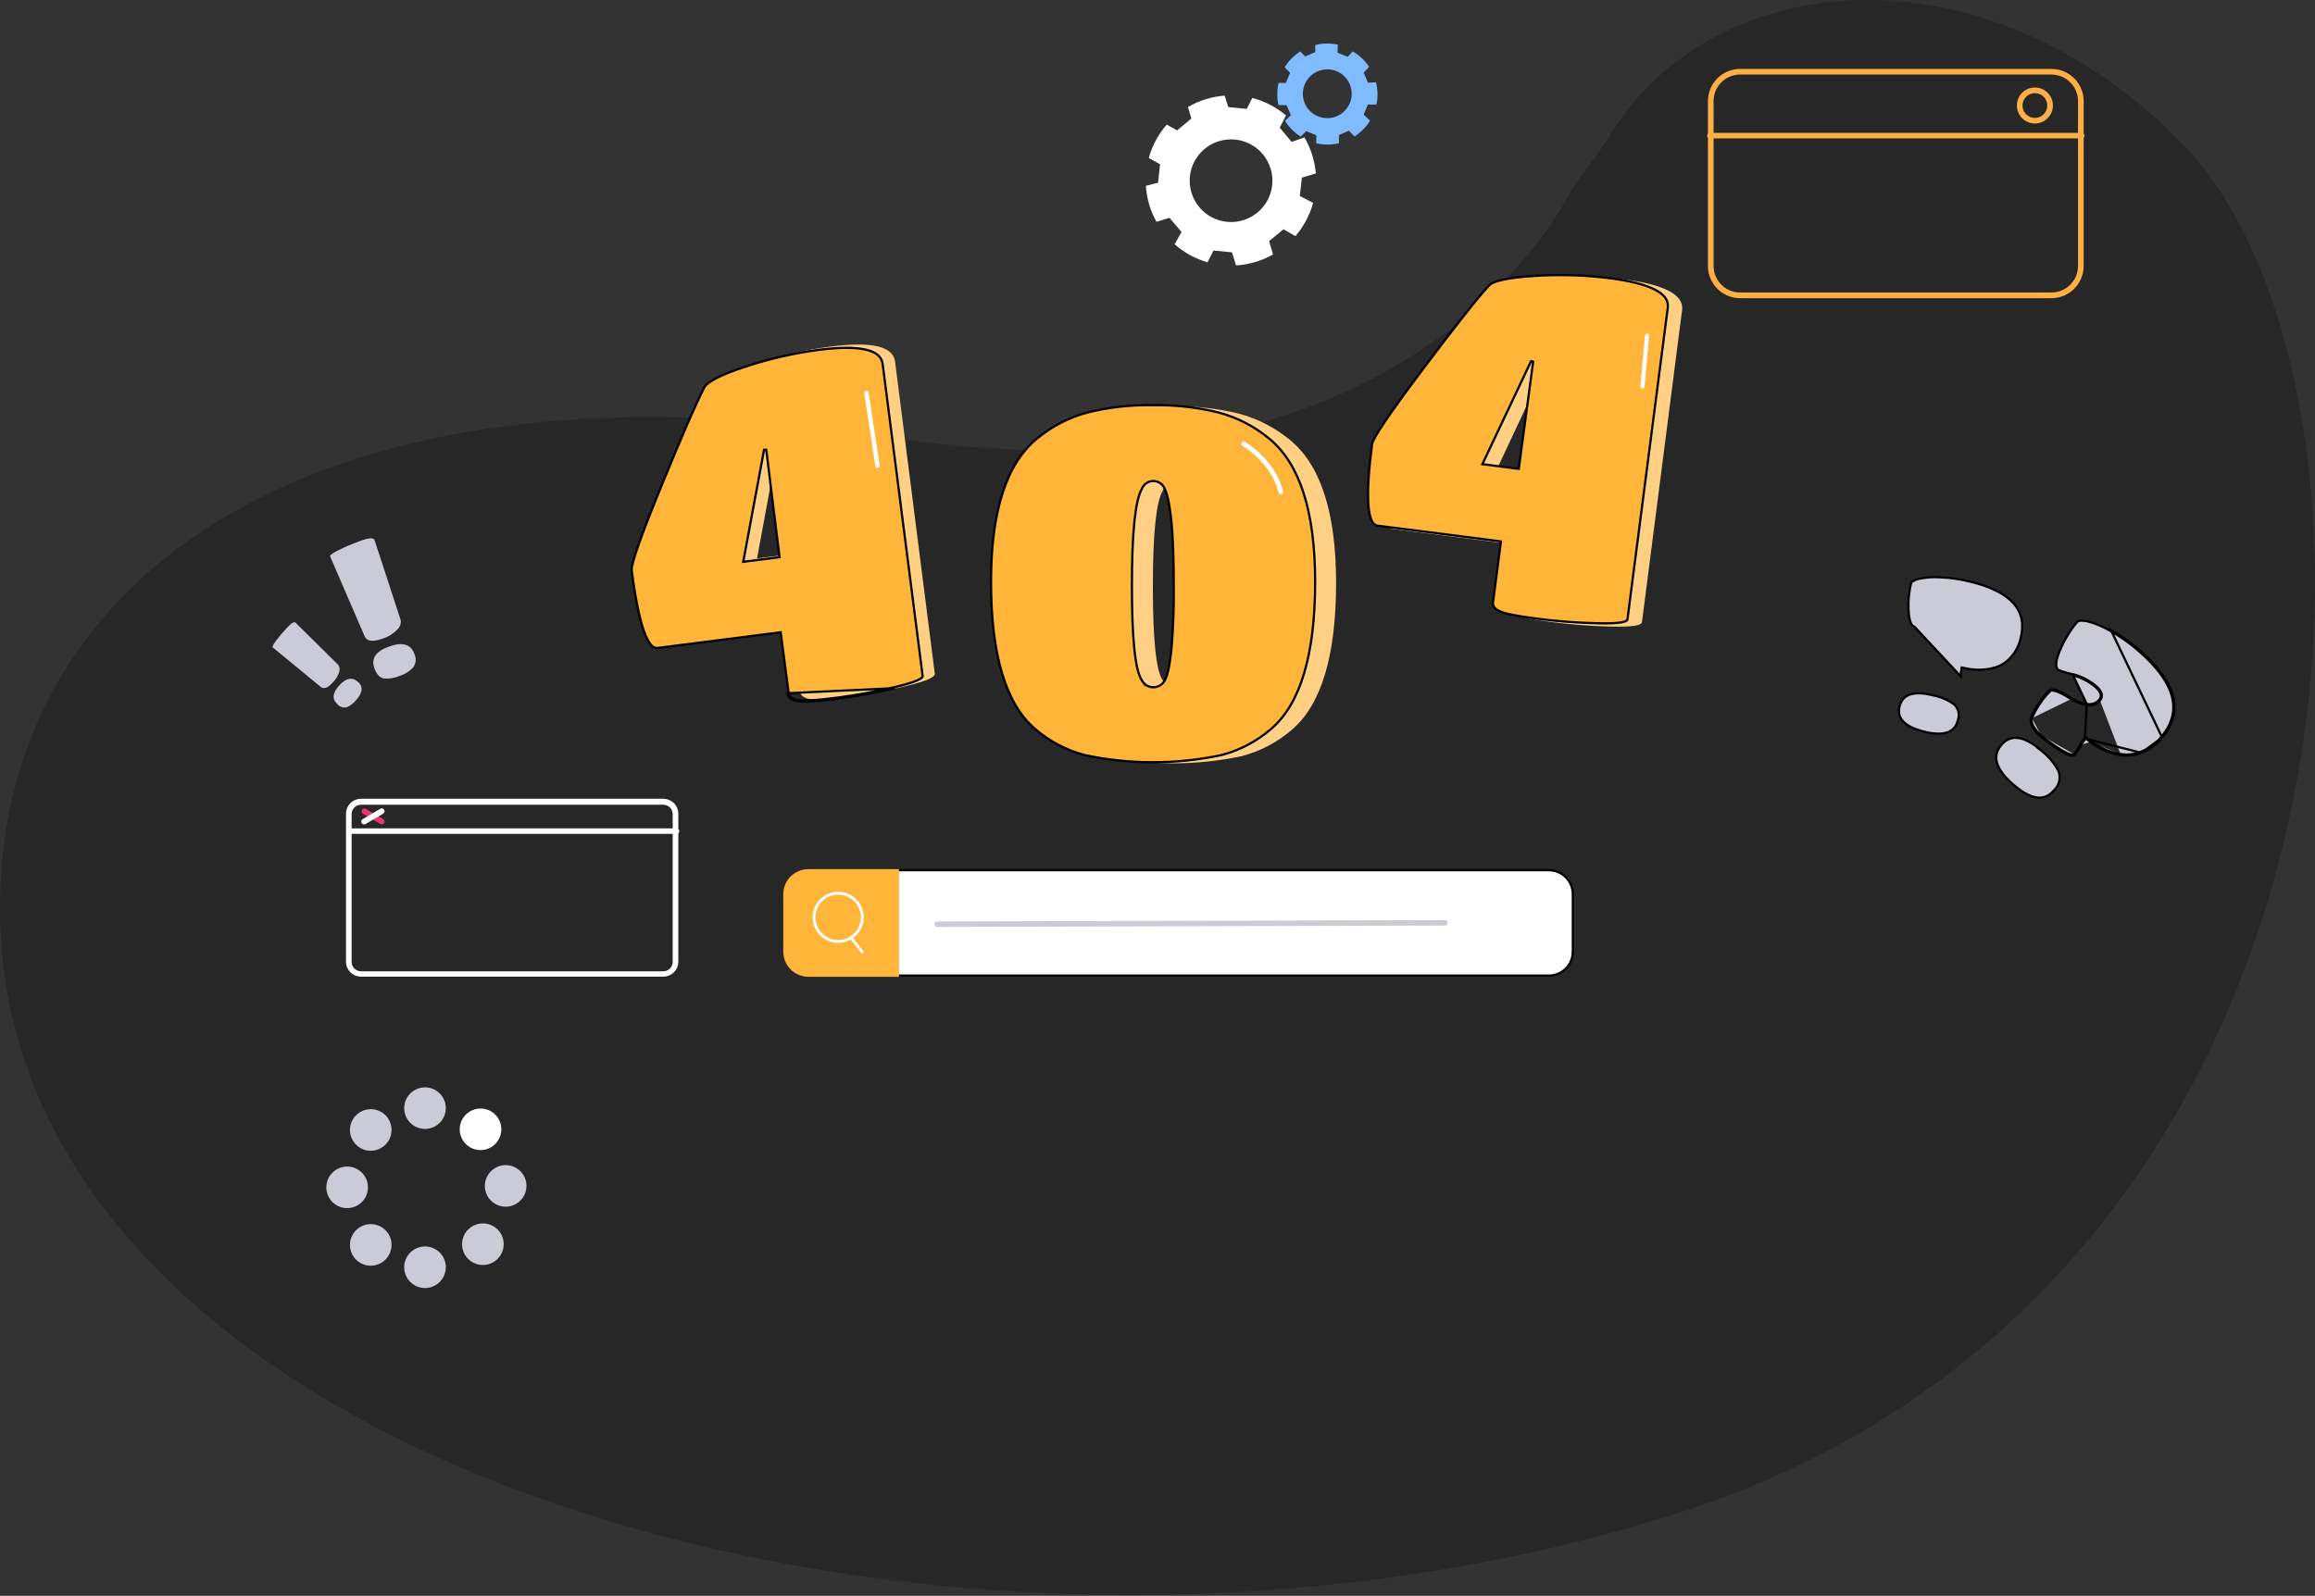 <svg width="1050" height="724" viewBox="0 0 1050 724" fill="none" xmlns="http://www.w3.org/2000/svg">
<rect x="0" y="0" width="1050" height="724" fill="#333333" stroke="none"/>
<g opacity="0.83">
<path d="M729.387 62.659C723.858 71.907 716.276 79.794 711.079 89.284C696.76 115.364 619.271 232.682 398.917 197.837C151.526 158.731 -5.416 256.435 0.143 420.293C8.813 669.735 436.65 789.772 760.654 686.598C1084.66 583.424 1096.29 174.839 990.251 65.681C899.712 -27.58 775.578 -15.069 729.387 62.659Z" fill="#242424"/>
</g>
<path d="M930.456 135.289H789.254C785.382 135.282 781.671 133.741 778.936 131.003C776.201 128.266 774.664 124.556 774.664 120.688V45.844C774.664 41.978 776.201 38.27 778.938 35.537C781.674 32.803 785.385 31.268 789.254 31.268H930.456C934.328 31.268 938.042 32.803 940.782 35.535C943.522 38.268 945.064 41.976 945.071 45.844V120.688C945.064 124.558 943.523 128.268 940.783 131.005C938.044 133.742 934.33 135.282 930.456 135.289ZM789.254 33.825C786.063 33.825 783.004 35.092 780.748 37.346C778.492 39.599 777.224 42.656 777.224 45.844V120.688C777.224 123.875 778.492 126.932 780.748 129.186C783.004 131.44 786.063 132.706 789.254 132.706H930.456C933.649 132.706 936.711 131.441 938.971 129.188C941.231 126.934 942.504 123.877 942.511 120.688V45.844C942.504 42.654 941.231 39.597 938.971 37.344C936.711 35.091 933.649 33.825 930.456 33.825H789.254Z" fill="#FFAF45"/>
<path d="M943.78 62.779H775.958C775.766 62.834 775.563 62.844 775.367 62.807C775.17 62.771 774.985 62.689 774.825 62.569C774.665 62.448 774.535 62.293 774.446 62.114C774.357 61.935 774.311 61.738 774.311 61.538C774.311 61.338 774.357 61.141 774.446 60.962C774.535 60.783 774.665 60.627 774.825 60.507C774.985 60.387 775.17 60.305 775.367 60.268C775.563 60.232 775.766 60.241 775.958 60.296H943.78C943.972 60.241 944.175 60.232 944.372 60.268C944.568 60.305 944.753 60.387 944.913 60.507C945.073 60.627 945.203 60.783 945.292 60.962C945.381 61.141 945.427 61.338 945.427 61.538C945.427 61.738 945.381 61.935 945.292 62.114C945.203 62.293 945.073 62.448 944.913 62.569C944.753 62.689 944.568 62.771 944.372 62.807C944.175 62.844 943.972 62.834 943.78 62.779Z" fill="#FFAF45"/>
<path d="M922.951 56.026C921.333 56.026 919.752 55.546 918.408 54.649C917.063 53.751 916.015 52.475 915.396 50.982C914.777 49.489 914.615 47.847 914.931 46.262C915.246 44.677 916.025 43.221 917.168 42.079C918.312 40.936 919.769 40.158 921.355 39.843C922.942 39.528 924.586 39.69 926.08 40.308C927.574 40.926 928.852 41.973 929.75 43.317C930.649 44.66 931.128 46.24 931.128 47.856C931.128 50.022 930.267 52.1 928.733 53.633C927.2 55.165 925.12 56.026 922.951 56.026ZM922.951 42.269C921.839 42.269 920.752 42.598 919.828 43.216C918.903 43.834 918.183 44.712 917.759 45.739C917.334 46.766 917.225 47.895 917.443 48.984C917.662 50.074 918.2 51.074 918.988 51.858C919.776 52.642 920.779 53.174 921.87 53.388C922.962 53.601 924.092 53.487 925.118 53.058C926.144 52.63 927.019 51.907 927.634 50.98C928.248 50.054 928.573 48.967 928.568 47.856C928.568 47.12 928.423 46.391 928.14 45.712C927.857 45.032 927.443 44.415 926.921 43.896C926.399 43.377 925.78 42.966 925.099 42.687C924.417 42.407 923.687 42.265 922.951 42.269Z" fill="#FFAF45"/>
<path d="M300.833 443.093H163.732C161.924 443.087 160.192 442.364 158.915 441.084C157.639 439.804 156.922 438.071 156.922 436.264V369.218C156.922 367.411 157.639 365.678 158.915 364.398C160.192 363.118 161.924 362.396 163.732 362.389H300.833C302.646 362.389 304.385 363.109 305.666 364.389C306.948 365.67 307.668 367.407 307.668 369.218V436.264C307.668 438.075 306.948 439.812 305.666 441.093C304.385 442.374 302.646 443.093 300.833 443.093ZM163.732 365.096C162.605 365.096 161.524 365.543 160.727 366.339C159.93 367.136 159.482 368.216 159.482 369.342V436.388C159.482 437.517 159.929 438.6 160.725 439.4C161.522 440.2 162.603 440.653 163.732 440.66H300.833C301.967 440.66 303.054 440.21 303.856 439.409C304.658 438.608 305.108 437.521 305.108 436.388V369.342C305.108 368.782 304.997 368.228 304.782 367.711C304.567 367.195 304.252 366.725 303.855 366.331C303.457 365.936 302.986 365.624 302.467 365.412C301.949 365.2 301.393 365.093 300.833 365.096H163.732Z" fill="white"/>
<path d="M306.375 378.307H158.264C157.994 378.23 157.756 378.067 157.587 377.843C157.418 377.619 157.326 377.346 157.326 377.065C157.326 376.784 157.418 376.512 157.587 376.288C157.756 376.064 157.994 375.901 158.264 375.824H306.45C306.642 375.769 306.845 375.759 307.042 375.796C307.238 375.832 307.424 375.914 307.583 376.034C307.743 376.155 307.873 376.31 307.962 376.489C308.051 376.668 308.098 376.865 308.098 377.065C308.098 377.265 308.051 377.462 307.962 377.641C307.873 377.82 307.743 377.976 307.583 378.096C307.424 378.216 307.238 378.298 307.042 378.335C306.845 378.371 306.642 378.362 306.45 378.307H306.375Z" fill="white"/>
<path d="M173.179 374.01C172.944 374.012 172.712 373.952 172.508 373.836L164.629 369.193C164.337 369.017 164.125 368.733 164.042 368.403C163.958 368.073 164.008 367.723 164.181 367.43C164.266 367.282 164.379 367.154 164.515 367.051C164.65 366.949 164.804 366.874 164.969 366.833C165.134 366.791 165.305 366.783 165.473 366.809C165.641 366.834 165.802 366.893 165.946 366.982L173.825 371.626C173.972 371.711 174.101 371.824 174.204 371.959C174.306 372.094 174.381 372.249 174.423 372.413C174.464 372.577 174.472 372.749 174.447 372.916C174.421 373.084 174.362 373.245 174.272 373.389C174.158 373.577 173.998 373.733 173.806 373.841C173.615 373.95 173.399 374.008 173.179 374.01Z" fill="#EA366E"/>
<path d="M165.323 374.01C165.009 374.055 164.689 373.982 164.425 373.806C164.161 373.63 163.971 373.364 163.891 373.057C163.811 372.75 163.847 372.424 163.992 372.142C164.137 371.86 164.38 371.641 164.676 371.527L172.556 366.884C172.847 366.744 173.18 366.718 173.489 366.811C173.798 366.904 174.061 367.11 174.226 367.387C174.391 367.664 174.446 367.993 174.381 368.309C174.316 368.625 174.135 368.905 173.873 369.094L165.994 373.737C165.801 373.89 165.568 373.985 165.323 374.01Z" fill="white"/>
<path d="M411.093 311.206C402.328 313.308 393.457 314.939 384.518 316.091C375.565 317.241 369.76 317.576 367.102 317.097C364.424 316.605 363.014 315.414 362.728 313.505L359.273 286.327L304.285 293.388C299.297 294.018 295.209 282.112 292.02 257.671C291.665 254.934 296.115 242.166 305.368 219.367C314.621 196.569 321.101 181.597 324.808 174.454C326.171 171.717 332.467 168.508 343.696 164.827C354.437 161.252 365.491 158.708 376.71 157.232C395.325 154.837 405.076 157.102 405.962 164.026L423.992 305.664C424.216 307.244 419.924 309.092 411.093 311.206ZM358.537 251.39L352.629 203.213L343.369 253.34L358.537 251.39Z" fill="#FFD083"/>
<path d="M379.117 316.595C374.612 317.169 370.905 317.539 367.993 317.706C365.071 317.873 362.984 317.834 361.7 317.605C360.411 317.368 359.471 316.971 358.828 316.444C358.197 315.928 357.825 315.268 357.698 314.433C357.698 314.431 357.698 314.43 357.698 314.428L354.156 287.345L354.092 286.851L353.597 286.914L298.192 293.98L298.192 293.98C297.176 294.11 296.133 293.627 295.053 292.29C293.969 290.948 292.913 288.819 291.901 285.862C289.879 279.954 288.082 270.899 286.517 258.672L286.517 258.669C286.481 258.401 286.5 257.961 286.603 257.318C286.705 256.684 286.882 255.889 287.137 254.928C287.646 253.007 288.458 250.454 289.577 247.265C291.815 240.889 295.266 232.001 299.934 220.597C309.271 197.783 315.784 182.825 319.48 175.699C319.8 175.104 320.409 174.443 321.358 173.721C322.303 173.002 323.557 172.244 325.128 171.449C328.271 169.86 332.64 168.146 338.245 166.307L338.247 166.307C349.037 162.737 360.144 160.199 371.417 158.728C380.779 157.532 387.852 157.509 392.677 158.622C395.085 159.178 396.899 160.009 398.157 161.088C399.404 162.158 400.124 163.487 400.331 165.095L418.497 306.822L418.497 306.825C418.513 306.939 418.46 307.184 417.98 307.573C417.517 307.947 416.766 308.361 415.695 308.809C413.561 309.699 410.283 310.669 405.841 311.715L405.84 311.716C397.025 313.816 388.105 315.444 379.117 316.595ZM379.117 316.595L379.18 317.091M379.117 316.595C379.117 316.595 379.116 316.595 379.116 316.595L379.18 317.091M379.18 317.091C388.186 315.938 397.124 314.306 405.955 312.202L357.203 314.503C357.492 316.413 358.933 317.604 361.611 318.097C364.302 318.576 370.159 318.241 379.18 317.091ZM353.085 252.844L353.58 252.781L353.518 252.286L347.545 204.078L346.557 204.048L337.227 254.208L337.102 254.882L337.782 254.795L353.085 252.844Z" fill="#FFB43A" stroke="black"/>
<path d="M563.003 343.098C542.557 347.379 521.443 347.379 500.997 343.098C492.593 340.93 484.8 336.864 478.218 331.215C464.739 319.83 458 297.571 458 264.438C458 232.464 465.033 210.792 479.099 199.42C485.815 193.929 493.62 189.921 502.001 187.66C511.778 185.271 521.823 184.151 531.887 184.326C541.992 184.156 552.077 185.277 561.897 187.66C570.306 189.911 578.14 193.919 584.881 199.42C598.96 210.805 606 232.478 606 264.438C606 297.571 599.261 319.83 585.782 331.215C579.198 336.861 571.405 340.926 563.003 343.098ZM527.34 308.595C527.797 309.471 528.489 310.203 529.338 310.71C530.187 311.217 531.161 311.479 532.151 311.467C533.14 311.454 534.107 311.167 534.943 310.638C535.779 310.11 536.451 309.36 536.886 308.472C538.074 306.427 539.036 302.07 539.774 295.28C540.631 285.61 541 275.904 540.88 266.197C540.88 253.639 540.511 243.843 539.774 236.807C539.036 229.771 538.074 225.115 536.886 222.838C536.551 221.847 535.916 220.984 535.069 220.368C534.222 219.752 533.204 219.414 532.156 219.401C531.109 219.387 530.082 219.699 529.22 220.293C528.357 220.886 527.7 221.733 527.34 222.715C524.376 227.747 522.895 242.241 522.895 266.197C522.895 290.153 524.376 304.286 527.34 308.595Z" fill="#FFD083"/>
<path d="M469.545 330.762L469.542 330.76C456.242 319.441 449.5 297.237 449.5 263.923C449.5 231.816 456.537 210.214 470.435 198.905L470.438 198.903C477.084 193.414 484.819 189.413 493.126 187.167C502.857 184.765 512.858 183.642 522.878 183.828L522.887 183.829L522.896 183.828C532.956 183.648 542.998 184.77 552.773 187.168C561.115 189.404 568.885 193.405 575.563 198.903L575.564 198.905C589.45 210.228 596.486 231.83 596.5 263.924C596.5 297.237 589.758 319.441 576.458 330.76L576.455 330.762C569.931 336.385 562.211 340.431 553.889 342.591C533.518 346.881 512.482 346.881 492.111 342.591C483.787 340.436 476.066 336.389 469.545 330.762ZM517.929 308.663L517.952 308.696C518.173 309.112 518.441 309.499 518.751 309.848L518.84 309.975V309.945C519.195 310.326 519.6 310.661 520.047 310.937C520.969 311.507 522.03 311.809 523.113 311.809C524.195 311.809 525.256 311.507 526.178 310.937C527.095 310.37 527.837 309.56 528.325 308.597C528.957 307.517 529.505 305.846 529.987 303.627C530.474 301.387 530.901 298.549 531.271 295.116L531.271 295.116L531.272 295.106C532.131 285.367 532.5 275.59 532.38 265.814C532.38 253.145 532.011 243.268 531.271 236.19C530.902 232.655 530.474 229.701 529.989 227.333C529.508 224.993 528.965 223.196 528.347 221.97C527.974 220.89 527.28 219.95 526.358 219.279C525.425 218.6 524.306 218.229 523.154 218.216C522.003 218.204 520.875 218.551 519.929 219.21C518.995 219.859 518.282 220.78 517.885 221.848C517.116 223.177 516.462 225.083 515.907 227.534C515.346 230.016 514.88 233.089 514.508 236.747C513.765 244.064 513.395 253.756 513.395 265.817C513.395 277.878 513.765 287.471 514.509 294.589C514.88 298.148 515.346 301.099 515.909 303.435C516.469 305.761 517.135 307.52 517.929 308.663Z" fill="#FFB43A" stroke="black"/>
<path d="M730.902 284.276C721.835 284.067 712.785 283.382 703.789 282.225C694.807 281.077 689.085 279.929 686.624 278.78C684.142 277.652 683.035 276.114 683.281 274.207L686.768 247.054L631.6 239.978C626.609 239.322 625.68 226.785 628.811 202.366C629.18 199.632 636.7 188.414 651.37 168.712C666.04 149.011 676.103 136.173 681.558 130.198C683.623 127.915 690.541 126.411 702.313 125.686C713.64 124.952 725.011 125.289 736.275 126.691C754.965 129.084 763.852 133.746 762.936 140.678L744.745 282.184C744.642 283.866 739.987 284.461 730.902 284.276ZM694.95 213.133L701.349 165.062L679.733 211.185L694.95 213.133Z" fill="#FFD083"/>
<path d="M724.645 282.761L724.642 282.761C715.528 282.561 706.431 281.878 697.39 280.714L697.389 280.714C692.879 280.14 689.192 279.57 686.327 279.002C683.451 278.432 681.437 277.872 680.247 277.331C679.053 276.777 678.236 276.157 677.747 275.486C677.266 274.828 677.08 274.096 677.188 273.255L680.699 246.125L680.763 245.628L680.267 245.565L624.706 238.469L624.706 238.469C623.685 238.339 622.796 237.61 622.087 236.048C621.376 234.48 620.891 232.159 620.659 229.049C620.195 222.836 620.747 213.641 622.329 201.44C622.364 201.172 622.497 200.752 622.763 200.156C623.024 199.57 623.398 198.846 623.889 197.982C624.872 196.254 626.306 193.992 628.196 191.192C631.976 185.594 637.561 177.872 644.953 168.024C659.744 148.321 669.864 135.504 675.325 129.551C675.783 129.055 676.539 128.567 677.641 128.107C678.738 127.65 680.144 127.233 681.868 126.861C685.316 126.116 689.987 125.561 695.89 125.2L695.892 125.199C707.275 124.447 718.704 124.782 730.022 126.201C739.417 127.396 746.289 129.149 750.684 131.435C752.878 132.576 754.424 133.834 755.365 135.191C756.298 136.537 756.654 138 756.44 139.604L756.439 139.606L738.139 281.105L738.139 281.105L738.138 281.119C738.123 281.267 737.999 281.506 737.449 281.772C736.913 282.032 736.085 282.256 734.937 282.428C732.647 282.77 729.223 282.883 724.645 282.761ZM688.36 212.638L688.853 212.701L688.919 212.209L695.384 164.12L694.437 163.84L672.646 209.96L672.352 210.582L673.035 210.669L688.36 212.638Z" fill="#FFB43A" stroke="black"/>
<path d="M398.001 212.309C397.766 212.308 397.538 212.216 397.358 212.05C397.178 211.885 397.058 211.655 397.017 211.402L392.018 178.589C391.993 178.448 391.994 178.302 392.022 178.161C392.049 178.021 392.102 177.887 392.178 177.769C392.254 177.651 392.35 177.551 392.462 177.474C392.574 177.398 392.698 177.347 392.828 177.324C392.959 177.3 393.093 177.304 393.222 177.337C393.351 177.369 393.473 177.43 393.58 177.514C393.688 177.598 393.779 177.705 393.849 177.828C393.919 177.951 393.965 178.088 393.986 178.231L398.985 211.043C399.03 211.328 398.97 211.621 398.819 211.858C398.667 212.095 398.435 212.257 398.175 212.309H398.001Z" fill="white"/>
<path d="M580.938 224.309C580.705 224.311 580.479 224.232 580.295 224.085C580.112 223.938 579.982 223.732 579.928 223.5C576.572 209.836 563.758 202.392 563.535 202.309C563.294 202.171 563.116 201.941 563.04 201.669C562.964 201.397 562.997 201.105 563.131 200.858C563.265 200.61 563.489 200.427 563.755 200.35C564.02 200.272 564.305 200.305 564.546 200.443C565.112 200.754 578.371 208.384 581.969 222.982C582.002 223.119 582.009 223.262 581.988 223.402C581.968 223.542 581.92 223.677 581.849 223.798C581.778 223.919 581.684 224.025 581.573 224.109C581.461 224.193 581.335 224.254 581.201 224.288L580.938 224.309Z" fill="white"/>
<path d="M744.952 176.309H744.843C744.595 176.277 744.367 176.135 744.21 175.913C744.053 175.691 743.979 175.408 744.005 175.124L746.118 152.268C746.15 151.987 746.276 151.731 746.47 151.553C746.663 151.375 746.909 151.289 747.157 151.312C747.405 151.344 747.633 151.486 747.79 151.708C747.947 151.93 748.021 152.213 747.995 152.497L745.882 175.353C745.859 175.615 745.751 175.859 745.579 176.036C745.407 176.213 745.184 176.31 744.952 176.309Z" fill="white"/>
<path d="M555.468 43.385C552.627 43.593 549.817 44.118 547.092 44.95C544.202 45.823 541.424 47.031 538.815 48.55L540.356 53.79L533.869 59.154L529.196 56.522C525.381 60.9 522.596 66.075 521.044 71.669L526.164 74.549L525.244 82.893L519.727 84.308C519.924 87.316 520.466 90.29 521.342 93.174C522.141 95.764 523.216 98.262 524.548 100.623L530.439 98.835L535.882 105.242L532.776 110.829C537.081 114.621 542.174 117.411 547.689 118.999L550.398 113.66L558.774 114.479L560.638 120.414C566.527 120.05 572.256 118.352 577.39 115.448L575.626 109.389L582.113 104.025L587.556 107.104C591.318 102.737 594.061 97.588 595.584 92.031L589.545 88.927L590.489 80.584L596.827 78.672C596.324 72.912 594.559 67.334 591.657 62.332L585.841 64.368L580.447 57.937L583.256 52.35C578.824 48.597 573.598 45.897 567.97 44.453L565.485 49.419L557.109 48.575L555.468 43.385ZM576.297 76.462C577.389 80.007 577.404 83.797 576.34 87.351C575.275 90.906 573.179 94.064 570.317 96.428C567.455 98.791 563.955 100.253 560.261 100.629C556.566 101.004 552.844 100.276 549.564 98.537C546.284 96.798 543.594 94.125 541.835 90.858C540.076 87.591 539.327 83.875 539.682 80.183C540.038 76.49 541.482 72.985 543.832 70.112C546.182 67.24 549.332 65.129 552.883 64.046C557.636 62.596 562.77 63.089 567.159 65.417C571.549 67.745 574.835 71.716 576.297 76.462Z" fill="white"/>
<path d="M606.795 20.267C605.161 19.918 603.495 19.744 601.824 19.746C600.047 19.765 598.279 19.99 596.555 20.416V23.644L591.981 25.606L589.769 23.321C586.885 25.164 584.455 27.634 582.66 30.547L585.146 33.031L583.232 37.624H579.877C579.492 39.361 579.308 41.136 579.33 42.914C579.334 44.527 579.517 46.134 579.877 47.706H583.506L585.519 52.226L582.834 54.858C584.646 57.731 587.074 60.165 589.943 61.985L592.429 59.502L597.027 61.364V65.014C598.762 65.419 600.539 65.611 602.321 65.585C603.994 65.563 605.661 65.363 607.292 64.989V61.265L611.865 59.303L614.351 61.935C617.207 60.096 619.618 57.644 621.41 54.759L618.502 52.002L620.415 47.433H624.318C624.65 45.849 624.809 44.234 624.79 42.616C624.772 40.833 624.547 39.058 624.119 37.327L620.49 37.525L618.502 32.981L620.987 30.299C619.067 27.429 616.517 25.034 613.531 23.297L611.269 25.78L606.67 23.917L606.795 20.267ZM613.083 42.417C613.107 44.609 612.481 46.758 611.282 48.593C610.084 50.428 608.367 51.867 606.349 52.727C604.332 53.587 602.104 53.83 599.948 53.425C597.793 53.02 595.806 51.985 594.24 50.451C592.673 48.917 591.597 46.953 591.148 44.808C590.699 42.663 590.897 40.433 591.717 38.401C592.537 36.368 593.942 34.624 595.754 33.39C597.567 32.156 599.705 31.486 601.898 31.466C603.353 31.45 604.796 31.72 606.146 32.262C607.496 32.804 608.726 33.606 609.765 34.624C610.804 35.641 611.632 36.853 612.201 38.19C612.77 39.528 613.07 40.964 613.083 42.417Z" fill="#80BAFF"/>
<path d="M366.644 394.809H702.511C708.509 394.809 713.37 399.666 713.37 405.657V431.755C713.37 437.746 708.509 442.603 702.511 442.603H366.644C360.646 442.603 355.785 437.746 355.785 431.755V405.657C355.785 399.666 360.646 394.809 366.644 394.809Z" fill="white" stroke="black"/>
<path d="M407.754 394.309V443.153H366.619C363.608 443.147 360.723 441.949 358.594 439.822C356.465 437.695 355.266 434.813 355.26 431.805V405.657C355.26 402.647 356.456 399.761 358.587 397.632C360.717 395.504 363.606 394.309 366.619 394.309H407.754Z" fill="#FFB43A"/>
<path d="M425.154 420.606C424.817 420.6 424.496 420.465 424.255 420.229C424.015 419.994 423.874 419.675 423.861 419.339C423.861 418.997 423.998 418.668 424.24 418.426C424.482 418.184 424.811 418.048 425.154 418.048L655.71 417.427C655.98 417.504 656.218 417.667 656.387 417.891C656.556 418.115 656.648 418.388 656.648 418.669C656.648 418.949 656.556 419.222 656.387 419.446C656.218 419.67 655.98 419.833 655.71 419.91L425.129 420.531L425.154 420.606Z" fill="#CBCBD8"/>
<path d="M380.191 427.758C377.893 427.763 375.645 427.086 373.733 425.814C371.82 424.542 370.328 422.731 369.447 420.611C368.565 418.491 368.333 416.157 368.78 413.905C369.228 411.653 370.334 409.585 371.958 407.962C373.583 406.338 375.654 405.233 377.908 404.787C380.161 404.34 382.497 404.572 384.619 405.452C386.741 406.333 388.554 407.823 389.827 409.734C391.101 411.645 391.778 413.891 391.773 416.186C391.773 417.706 391.474 419.211 390.892 420.615C390.31 422.018 389.456 423.294 388.381 424.369C387.305 425.443 386.028 426.296 384.623 426.877C383.218 427.459 381.712 427.758 380.191 427.758ZM380.191 405.881C378.15 405.876 376.153 406.476 374.453 407.606C372.754 408.735 371.428 410.343 370.643 412.225C369.859 414.108 369.651 416.181 370.046 418.182C370.441 420.182 371.422 422.021 372.863 423.464C374.305 424.908 376.143 425.892 378.144 426.292C380.146 426.691 382.221 426.489 384.107 425.709C385.994 424.93 387.606 423.609 388.741 421.914C389.875 420.219 390.481 418.226 390.481 416.186C390.474 413.462 389.388 410.851 387.46 408.924C385.531 406.998 382.918 405.912 380.191 405.906V405.881Z" fill="white"/>
<path d="M391.175 432.699C391.078 432.699 390.983 432.677 390.897 432.634C390.811 432.591 390.735 432.528 390.677 432.451L385.557 425.821C385.497 425.763 385.449 425.693 385.417 425.617C385.384 425.54 385.367 425.457 385.367 425.374C385.367 425.29 385.384 425.208 385.417 425.131C385.449 425.054 385.497 424.985 385.557 424.927C385.682 424.81 385.846 424.745 386.017 424.745C386.188 424.745 386.353 424.81 386.477 424.927L391.597 431.557C391.693 431.699 391.733 431.87 391.711 432.04C391.688 432.209 391.603 432.365 391.473 432.476C391.394 432.574 391.291 432.651 391.175 432.699Z" fill="white"/>
<path d="M202.208 502.745C202.208 504.612 201.654 506.437 200.615 507.99C199.576 509.542 198.099 510.752 196.372 511.465C194.645 512.179 192.744 512.364 190.911 511.998C189.079 511.632 187.396 510.731 186.076 509.408C184.756 508.086 183.858 506.403 183.497 504.57C183.135 502.738 183.326 500.84 184.044 499.116C184.763 497.393 185.977 495.921 187.534 494.887C189.09 493.853 190.919 493.304 192.788 493.309C195.289 493.315 197.685 494.312 199.451 496.081C201.216 497.85 202.208 500.246 202.208 502.745Z" fill="#CBCBD8"/>
<path d="M166.89 538.677C166.89 540.543 166.336 542.367 165.298 543.919C164.26 545.471 162.785 546.68 161.06 547.394C159.334 548.109 157.435 548.295 155.602 547.931C153.77 547.567 152.087 546.669 150.766 545.349C149.446 544.029 148.546 542.348 148.181 540.517C147.817 538.687 148.004 536.79 148.719 535.065C149.434 533.341 150.644 531.867 152.198 530.831C153.751 529.794 155.577 529.24 157.445 529.24C159.95 529.24 162.352 530.235 164.124 532.004C165.895 533.774 166.89 536.174 166.89 538.677Z" fill="#CBCBD8"/>
<path d="M202.208 574.932C202.208 576.799 201.654 578.624 200.615 580.177C199.576 581.729 198.099 582.939 196.372 583.652C194.645 584.366 192.744 584.551 190.911 584.185C189.079 583.819 187.396 582.918 186.076 581.595C184.756 580.273 183.858 578.589 183.497 576.757C183.135 574.925 183.326 573.027 184.044 571.304C184.763 569.58 185.977 568.108 187.534 567.074C189.09 566.04 190.919 565.491 192.788 565.496C194.027 565.496 195.254 565.74 196.399 566.214C197.543 566.689 198.583 567.384 199.458 568.261C200.333 569.137 201.026 570.178 201.498 571.323C201.97 572.467 202.212 573.694 202.208 574.932Z" fill="#CBCBD8"/>
<path d="M238.796 538.006C238.801 539.873 238.251 541.7 237.217 543.255C236.182 544.81 234.708 546.024 232.983 546.742C231.257 547.46 229.358 547.65 227.524 547.289C225.69 546.927 224.005 546.031 222.682 544.712C221.358 543.393 220.456 541.712 220.09 539.881C219.723 538.05 219.909 536.151 220.623 534.425C221.337 532.7 222.547 531.225 224.101 530.187C225.655 529.149 227.482 528.595 229.351 528.595C231.852 528.595 234.25 529.585 236.021 531.35C237.791 533.114 238.79 535.508 238.796 538.006Z" fill="#CBCBD8"/>
<path d="M227.387 512.23C227.412 514.103 226.878 515.94 225.854 517.509C224.831 519.078 223.363 520.306 221.638 521.039C219.913 521.771 218.009 521.975 216.168 521.623C214.327 521.271 212.632 520.379 211.3 519.062C209.968 517.745 209.058 516.062 208.686 514.226C208.314 512.391 208.497 510.487 209.212 508.756C209.927 507.025 211.141 505.545 212.7 504.506C214.259 503.466 216.093 502.914 217.967 502.918C220.446 502.925 222.824 503.905 224.586 505.647C226.349 507.389 227.355 509.754 227.387 512.23Z" fill="white"/>
<path d="M177.601 564.8C177.601 566.667 177.046 568.493 176.007 570.045C174.968 571.597 173.492 572.807 171.764 573.52C170.037 574.234 168.137 574.419 166.304 574.053C164.471 573.687 162.788 572.786 161.468 571.464C160.148 570.141 159.251 568.458 158.889 566.626C158.528 564.794 158.718 562.895 159.437 561.172C160.156 559.448 161.37 557.976 162.927 556.942C164.483 555.908 166.312 555.359 168.181 555.364C170.681 555.37 173.077 556.367 174.843 558.136C176.609 559.905 177.601 562.302 177.601 564.8Z" fill="#CBCBD8"/>
<path d="M228.456 564.477C228.456 566.344 227.902 568.17 226.863 569.722C225.824 571.274 224.347 572.484 222.62 573.197C220.893 573.91 218.992 574.096 217.16 573.73C215.327 573.364 213.644 572.462 212.324 571.14C211.004 569.818 210.106 568.134 209.745 566.302C209.383 564.47 209.574 562.572 210.293 560.848C211.011 559.125 212.226 557.653 213.782 556.619C215.339 555.585 217.167 555.036 219.036 555.041C220.276 555.041 221.502 555.285 222.647 555.759C223.791 556.234 224.831 556.929 225.706 557.806C226.581 558.682 227.274 559.723 227.746 560.868C228.218 562.012 228.46 563.239 228.456 564.477Z" fill="#CBCBD8"/>
<path d="M177.601 512.652C177.601 514.52 177.046 516.345 176.007 517.898C174.968 519.45 173.492 520.659 171.764 521.373C170.037 522.086 168.137 522.272 166.304 521.906C164.471 521.539 162.788 520.638 161.468 519.316C160.148 517.994 159.251 516.31 158.889 514.478C158.528 512.646 158.718 510.748 159.437 509.024C160.156 507.3 161.37 505.828 162.927 504.795C164.483 503.761 166.312 503.211 168.181 503.216C169.42 503.216 170.647 503.461 171.792 503.935C172.936 504.41 173.975 505.105 174.85 505.982C175.726 506.858 176.419 507.899 176.891 509.043C177.363 510.188 177.604 511.414 177.601 512.652Z" fill="#CBCBD8"/>
<path d="M868.359 284.362C867.687 284.175 867.089 283.598 866.614 282.446C866.123 281.258 865.801 279.538 865.664 277.257L865.664 277.255C865.396 272.997 865.775 268.724 866.787 264.577C866.862 264.295 867.108 263.968 867.683 263.618C868.253 263.27 869.085 262.936 870.213 262.619C873.433 261.937 876.734 261.7 880.02 261.915L880.02 261.915L880.032 261.916C884.65 262.11 889.236 262.78 893.715 263.915L893.719 263.916C903.041 266.181 909.531 269.479 913.286 273.752C917.014 277.994 918.097 283.257 916.477 289.621L916.475 289.628L916.473 289.636C915.75 292.886 914.176 295.89 911.907 298.347L911.907 298.347L911.9 298.356C910.116 300.378 907.813 301.884 905.233 302.714C901.114 303.959 896.749 304.189 892.519 303.383C892.519 303.383 892.518 303.383 892.518 303.383L890.246 302.94L889.752 302.843L889.659 303.338C889.443 304.49 889.324 305.659 889.305 306.83L868.359 284.362ZM876.829 315.485L876.843 315.489L876.857 315.491C880.289 316.144 883.531 317.542 886.35 319.584C887.32 320.503 887.992 321.685 888.281 322.982C888.572 324.289 888.461 325.652 887.963 326.896L887.951 326.927L887.943 326.959C887.241 329.706 885.633 331.461 883.142 332.291C880.612 333.134 877.12 333.038 872.661 331.922C868.201 330.805 865.078 329.257 863.253 327.335C861.458 325.446 860.881 323.16 861.583 320.414C862.286 317.663 863.862 315.911 866.327 315.086C868.835 314.248 872.316 314.351 876.829 315.485Z" fill="#CBCBD8" stroke="black"/>
<path d="M980.686 334.619C990.625 322.82 987.213 309.619 970.451 295.015C966.437 291.492 962.069 288.405 957.418 285.804L980.686 334.619ZM980.686 334.619C978.165 337.707 974.898 340.084 971.201 341.518M980.686 334.619L971.201 341.518M971.201 341.518C968.191 342.725 964.916 343.095 961.717 342.588M971.201 341.518L946.349 335.237M948.071 336.585L946.349 335.237M948.071 336.585C952.064 339.687 956.75 341.748 961.717 342.588M948.071 336.585L948.379 336.191L948.378 336.191C952.305 339.241 956.914 341.269 961.798 342.094M948.071 336.585L948.377 336.19L946.264 334.535L945.865 334.223L945.558 334.626C944.715 335.731 943.969 336.909 943.329 338.146M946.349 335.237C946.35 335.235 946.352 335.234 946.353 335.232L945.955 334.929L945.647 335.323L945.656 335.33M946.349 335.237L945.656 335.33M961.717 342.588L961.8 342.095C961.799 342.094 961.799 342.094 961.798 342.094M961.717 342.588L961.795 342.094C961.796 342.094 961.797 342.094 961.798 342.094M961.798 342.094C964.907 342.586 968.09 342.227 971.015 341.054L971.02 341.052C974.636 339.649 977.832 337.324 980.298 334.302L980.303 334.296L980.303 334.296C985.184 328.502 986.757 322.415 985.097 315.994C983.428 309.535 978.471 302.666 970.122 295.392L970.121 295.391C966.133 291.891 961.794 288.825 957.174 286.24L957.168 286.237L957.162 286.233C953.908 284.287 950.396 282.82 946.733 281.876C945.413 281.624 944.369 281.539 943.589 281.606C942.796 281.675 942.361 281.892 942.145 282.155L942.143 282.158C938.939 285.981 936.331 290.277 934.408 294.897L934.406 294.903L934.405 294.903C933.34 297.366 932.767 299.343 932.65 300.858C932.536 302.326 932.853 303.282 933.469 303.867C935.685 304.79 937.991 305.474 940.348 305.908L940.366 305.911L940.383 305.915C944.129 306.887 947.619 308.675 950.607 311.155L950.613 311.159L950.618 311.164C951.958 312.343 952.85 313.487 953.193 314.605C953.549 315.767 953.297 316.848 952.478 317.797M943.329 338.146C942.573 339.572 941.679 340.918 940.659 342.164M943.329 338.146C943.33 338.146 943.33 338.145 943.33 338.144L943.772 338.379M943.329 338.146C943.329 338.147 943.328 338.148 943.328 338.149L943.772 338.379M940.659 342.164C940.479 342.374 940.022 342.533 938.938 342.212C937.898 341.903 936.484 341.206 934.688 340.093L934.686 340.091C931.577 338.182 928.612 336.042 925.815 333.69M940.659 342.164C940.659 342.163 940.66 342.162 940.661 342.162L941.043 342.484M940.659 342.164C940.658 342.165 940.657 342.166 940.656 342.167L941.043 342.484M925.815 333.69C924.134 332.16 922.929 330.732 922.226 329.404C921.533 328.094 921.34 326.909 921.627 325.813M925.815 333.69C925.818 333.692 925.82 333.694 925.822 333.697L925.486 334.066M925.815 333.69C925.813 333.688 925.81 333.686 925.808 333.684L925.486 334.066M921.627 325.813C923.579 321.287 926.338 317.163 929.767 313.648L929.778 313.637L929.788 313.625C929.964 313.422 930.245 313.279 930.717 313.261C931.199 313.241 931.842 313.355 932.664 313.634C934.308 314.192 936.536 315.365 939.375 317.17M921.627 325.813C921.622 325.824 921.617 325.835 921.612 325.847L921.153 325.649M921.627 325.813C921.63 325.802 921.633 325.791 921.636 325.78L921.153 325.649M939.375 317.17C941.504 318.526 943.883 319.43 946.369 319.827M939.375 317.17L939.644 316.749M939.375 317.17C939.376 317.17 939.376 317.171 939.376 317.171L939.644 316.749M946.369 319.827C947.471 320.093 948.624 320.045 949.701 319.688C950.783 319.33 951.744 318.675 952.478 317.797M946.369 319.827C946.362 319.825 946.355 319.823 946.348 319.822L946.467 319.336M946.369 319.827C946.375 319.828 946.382 319.829 946.389 319.83L946.467 319.336M952.478 317.797C952.477 317.798 952.476 317.799 952.475 317.8L952.096 317.473M952.478 317.797C952.479 317.796 952.479 317.794 952.48 317.793L952.096 317.473M952.096 317.473C951.422 318.282 950.538 318.885 949.544 319.214C948.549 319.543 947.484 319.585 946.467 319.336M952.096 317.473C953.529 315.817 952.915 313.851 950.288 311.539C947.356 309.107 943.932 307.352 940.258 306.399L946.467 319.336M946.467 319.336C944.043 318.952 941.721 318.071 939.644 316.749M946.467 319.336L945.656 335.33M945.656 335.33C944.952 336.296 944.322 337.315 943.772 338.379M943.772 338.379C943 339.836 942.086 341.211 941.043 342.484M941.043 342.484C940.258 343.415 938.041 342.76 934.424 340.518C931.291 338.593 928.304 336.437 925.486 334.066M925.486 334.066C922.074 330.962 920.471 328.167 921.153 325.649M921.153 325.649C923.13 321.053 925.929 316.867 929.409 313.299C930.569 311.953 933.947 313.126 939.644 316.749M915.441 334.825C918.232 335.22 921.453 336.871 925.103 339.845H924.917L926.066 340.74C929.255 343.223 931.869 346.382 933.725 349.995C934.241 351.481 934.313 353.088 933.933 354.615C933.55 356.154 932.724 357.542 931.562 358.605L931.54 358.626L931.52 358.649C929.345 361.19 926.782 362.216 923.789 361.799C920.752 361.376 917.211 359.457 913.157 355.94C909.092 352.412 906.676 349.16 905.803 346.185C904.942 343.252 905.565 340.534 907.719 337.976C909.87 335.422 912.433 334.398 915.441 334.825Z" fill="#CBCBD8" stroke="black"/>
<path d="M153.486 249.616C156.719 248.032 160.038 246.631 163.428 245.419C167.281 244.004 169.418 243.855 169.841 244.997C170.263 246.139 174.314 258.505 181.696 281.227C181.848 282.01 181.795 282.819 181.542 283.576C181.29 284.333 180.847 285.012 180.255 285.548C178.389 287.502 176.053 288.947 173.469 289.744C169.144 291.333 166.485 290.986 165.416 288.751L149.758 252.471C149.484 251.95 150.727 251.006 153.486 249.616ZM187.463 302.731C185.779 304.57 183.634 305.925 181.249 306.655C179.005 307.629 176.553 308.03 174.116 307.822C172.276 307.524 170.835 306.009 169.841 303.277C168.184 298.824 170.379 295.513 176.427 293.345C182.467 291.135 186.369 292.227 187.935 296.672C188.405 297.632 188.609 298.701 188.526 299.766C188.443 300.832 188.076 301.855 187.463 302.731Z" fill="#CBCBD8"/>
<path d="M125.152 290.737C126.694 288.681 128.354 286.716 130.123 284.852C132.112 282.692 133.404 281.897 134.05 282.493C134.697 283.089 141.283 289.595 153.363 301.589C153.708 302.043 153.934 302.576 154.021 303.14C154.108 303.704 154.052 304.28 153.86 304.817C153.29 306.651 152.274 308.315 150.902 309.659C148.69 312.142 146.876 312.738 145.484 311.646L123.76 293.767C123.388 293.519 123.86 292.5 125.152 290.737ZM163.976 313.335C163.5 315.047 162.583 316.605 161.316 317.854C160.203 319.195 158.778 320.244 157.166 320.908C156.396 321.059 155.6 321 154.861 320.738C154.122 320.476 153.467 320.02 152.965 319.418C150.48 317.134 150.803 314.303 153.885 310.951C156.967 307.598 159.8 307.027 162.286 309.312C162.901 309.77 163.381 310.385 163.674 311.094C163.967 311.802 164.063 312.576 163.951 313.335H163.976Z" fill="#CBCBD8"/>
</svg>
